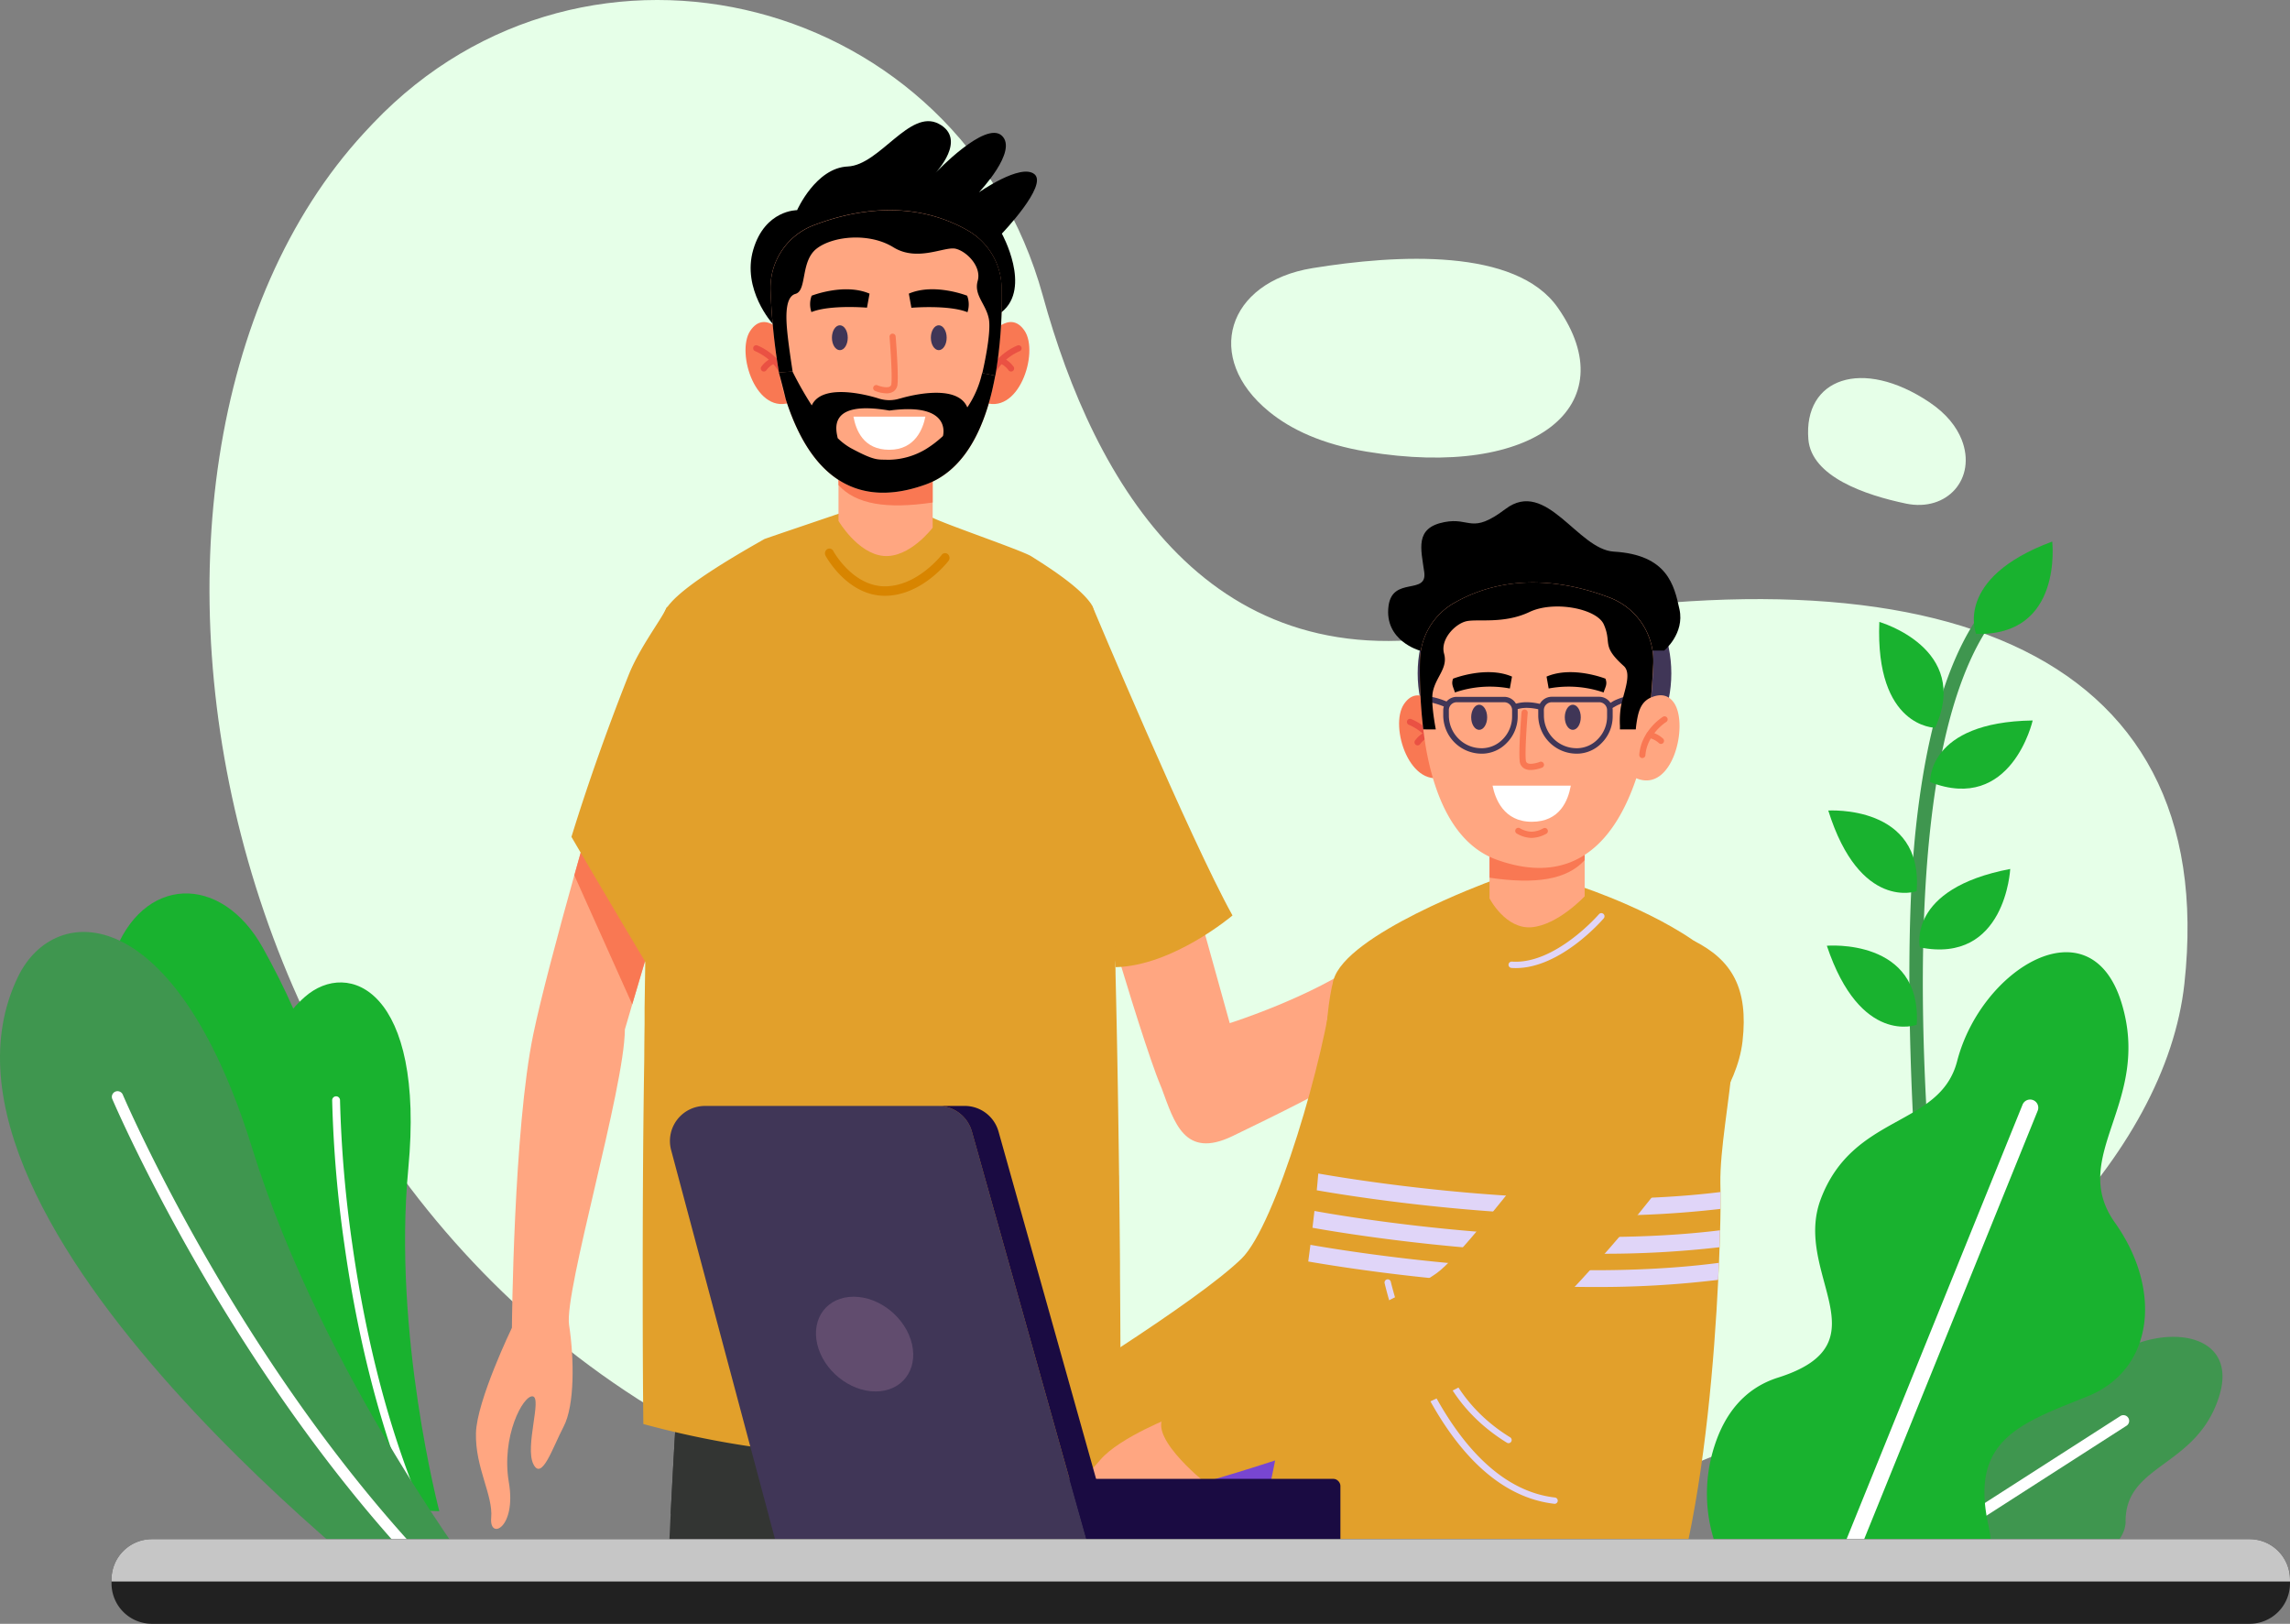<svg xmlns="http://www.w3.org/2000/svg" width="770.561" height="546.419" viewBox="0 0 770.561 546.419">
  <rect x="0" y="0" width="770.561" height="546.419" fill="#808080" stroke="none"/>
  <g id="About_us" data-name="About us" transform="translate(0.002 0.003)">
    <g id="Layer_1" data-name="Layer 1" transform="translate(-0.002 -0.003)">
      <path id="Path_2484" data-name="Path 2484" d="M362.585,99.5C334.724-1.51,209.185-34.072,137.25,41.457q-1.553,1.621-3.1,3.311C31.012,156.882,79.735,433.187,294.982,503.2s439.192-57.85,451.725-172.16S659.975,180.806,505.863,212.733C418.8,230.833,379.921,162.449,362.585,99.5Z" transform="translate(-11.684 0.003)" fill="#e6ffe8"/>
      <path id="Path_2485" data-name="Path 2485" d="M510.279,104.669c-28.8,4.692-36.782,30.212-14.54,48.311,7.343,6,17.842,10.954,32.794,13.433,56.966,9.436,87.2-15.749,64.335-48.431C578.8,97.815,538.818,100.028,510.279,104.669Z" transform="translate(-68.675 -14.435)" fill="#e6ffe8"/>
      <path id="Path_2486" data-name="Path 2486" d="M742.2,190.548c13.845,2.891,23.872-8.415,18.743-21.5-1.716-4.289-5.035-8.715-10.963-12.67-22.586-15.072-42.3-7.969-40.634,12.507C710.364,181.5,728.481,187.683,742.2,190.548Z" transform="translate(-100.855 -21.088)" fill="#e6ffe8"/>
      <path id="Path_2487" data-name="Path 2487" d="M94.345,368.94c-14.145-25.562-40.857-24.456-50.378,2.573-3.148,8.938-4.289,20.493-1.57,35.41,10.354,56.8,44.28,76.739,67.32,44.211C123.939,431.079,108.361,394.193,94.345,368.94Z" transform="translate(-5.81 -49.837)" fill="#19b22f"/>
      <path id="Path_2488" data-name="Path 2488" d="M162.2,563.332l-5.507-.223-2.925-.12-8.286-.326S68.932,432.7,116.891,390.314c14.763-13.047,40.574-2.222,34.869,57.738C146.477,503.647,162.2,563.332,162.2,563.332Z" transform="translate(-14.375 -54.802)" fill="#19b22f"/>
      <path id="Path_2489" data-name="Path 2489" d="M160.846,569.462l-2.925-.12c-13.364-31.481-20.115-65.313-23.461-89.057a410.235,410.235,0,0,1-4.16-48.894,1.321,1.321,0,0,1,2.642,0,409.372,409.372,0,0,0,4.143,48.56C140.456,503.823,147.276,537.921,160.846,569.462Z" transform="translate(-18.528 -61.155)" fill="#fff"/>
      <path id="Path_2490" data-name="Path 2490" d="M163.033,586.55l-7.48,2.779-3.98,1.475-11.246,4.169s-174.716-131-134.245-214.355c12.455-25.665,52.978-25.588,78.763,57.721C108.751,515.567,163.033,586.55,163.033,586.55Z" transform="translate(0.002 -51.985)" fill="#3f964f"/>
      <path id="Path_2491" data-name="Path 2491" d="M161.793,598.213l-3.98,1.475c-35.4-34.629-63.22-76.069-80.967-105.929C55.821,458.3,44.172,431.045,44.061,430.779a1.913,1.913,0,1,1,3.517-1.5c.12.275,11.692,27.329,32.6,62.576C97.973,521.86,126.083,563.635,161.793,598.213Z" transform="translate(-6.239 -60.869)" fill="#fff"/>
      <path id="Path_2492" data-name="Path 2492" d="M796.98,598.466A14.514,14.514,0,0,0,810,594.434c2.162-2.29,3.62-5.1,3.62-7.806v-.112c-.06-19.378,23.744-18.091,31.387-41.775s-22.56-25.682-39.8-11.057c-12.4,10.517-27.287-4.177-45.309,8.089-15.655,10.645-6.931,36.885-32.6,28.659-8.2-2.573-15.543-.094-21.737,4.555a36.765,36.765,0,0,0-13.725,21l2.042,1.45C744.517,628.472,767.335,593.542,796.98,598.466Z" transform="translate(-98.38 -74.573)" fill="#3f964f"/>
      <path id="Path_2493" data-name="Path 2493" d="M754.733,601.806l67.123-43.1a1.933,1.933,0,1,0-2.093-3.251L747.57,601.78Z" transform="translate(-106.305 -78.942)" fill="#fff"/>
      <path id="Path_2494" data-name="Path 2494" d="M751.314,427.6c-2.831-42.229-3.3-86.526-.154-115.888,4.1-38.361,13.39-65.073,27.612-79.372a2.426,2.426,0,1,1,3.431,3.431c-24.876,25-33.789,92.153-25.888,194.308Z" transform="translate(-106.507 -32.936)" fill="#3f964f"/>
      <path id="Path_2495" data-name="Path 2495" d="M755.983,279.577s-20.235,0-18.786-35.607C737.2,244,768.156,252.805,755.983,279.577Z" transform="translate(-104.82 -34.691)" fill="#19b22f"/>
      <path id="Path_2496" data-name="Path 2496" d="M757.129,303.372s-1.089-20.2,34.509-20.742C791.639,282.63,784.536,314.034,757.129,303.372Z" transform="translate(-107.664 -40.188)" fill="#19b22f"/>
      <path id="Path_2497" data-name="Path 2497" d="M775.042,243.492s-7.72-18.683,25.614-31.052C800.63,212.44,804.438,244.41,775.042,243.492Z" transform="translate(-110.102 -30.207)" fill="#19b22f"/>
      <path id="Path_2498" data-name="Path 2498" d="M746.9,345.1s-19.052,6.819-29.723-27.149C717.18,317.99,749.3,315.794,746.9,345.1Z" transform="translate(-101.984 -45.208)" fill="#19b22f"/>
      <path id="Path_2499" data-name="Path 2499" d="M753.077,367.274s-4.572-19.729,30.4-26.394C783.478,340.88,781.917,373.039,753.077,367.274Z" transform="translate(-107.06 -48.472)" fill="#19b22f"/>
      <path id="Path_2500" data-name="Path 2500" d="M746.857,397.58s-18.923,7.18-30.237-26.592C716.62,370.989,748.684,368.235,746.857,397.58Z" transform="translate(-101.904 -52.743)" fill="#19b22f"/>
      <path id="Path_2501" data-name="Path 2501" d="M765.371,575.363a49.2,49.2,0,0,0-1.1-9.093c-6.279-28.753,10.8-34.183,33.334-43.259s25.2-36.027,9.256-58.476,12.7-40.437,2.153-74.174-47.179-11.3-55.234,19.807c-5.764,22.363-35.067,17.525-45.926,46.527-9.436,25.176,22.174,48.431-14.317,59.977-11.657,3.68-18.108,12.627-21.445,23.092a52.2,52.2,0,0,0,1.313,35.6Z" transform="translate(-95.215 -53.117)" fill="#19b22f"/>
      <path id="Path_2502" data-name="Path 2502" d="M728.237,583.581l60.106-148.4a2.745,2.745,0,1,0-5.087-2.059L722.31,583.581Z" transform="translate(-102.713 -61.334)" fill="#fff"/>
      <path id="Path_2503" data-name="Path 2503" d="M447.6,595.218h65.133c-.24-5.087-.48-9.95-.712-14.514-1.132-22.3-2.1-37.494-2.1-37.494L456.921,545.6l-4.392.2-7.789.352s.755,13.579,1.921,33.454C446.945,584.453,447.262,589.7,447.6,595.218Z" transform="translate(-63.242 -77.244)" fill="#9c78ed"/>
      <path id="Path_2504" data-name="Path 2504" d="M452.529,545.753l-7.789.352s.755,13.579,1.921,33.454A473.335,473.335,0,0,0,512,580.674c-1.132-22.3-2.1-37.494-2.1-37.494L456.921,545.6Z" transform="translate(-63.242 -77.239)" fill="#7846d1"/>
      <path id="Path_2505" data-name="Path 2505" d="M461.008,595.609c-1.235-21.325-2.247-39.613-2.8-49.649l-4.392.2c.549,9.993,1.553,28.2,2.788,49.452Z" transform="translate(-64.533 -77.635)" fill="#7846d1"/>
      <path id="Path_2506" data-name="Path 2506" d="M412.38,561.977c1.012.077,2.016.137,3.011.189l1.055-7.171a1.6,1.6,0,0,0-1.252-1.827,1.518,1.518,0,0,0-1.716,1.338Z" transform="translate(-58.64 -78.658)" fill="#d88500"/>
      <path id="Path_2507" data-name="Path 2507" d="M398.008,535.627a1.612,1.612,0,0,0,.626-1.072l1.844-12.6a1.6,1.6,0,0,0-1.252-1.836,1.518,1.518,0,0,0-1.716,1.338l-1.844,12.61a1.587,1.587,0,0,0,1.244,1.836,1.45,1.45,0,0,0,1.1-.275Z" transform="translate(-56.26 -73.958)" fill="#d88500"/>
      <path id="Path_2508" data-name="Path 2508" d="M488,526.228a1.664,1.664,0,0,0,.163.721,1.458,1.458,0,0,0,2.033.686l10.585-5.867a1.715,1.715,0,0,0,.643-2.17,1.467,1.467,0,0,0-2.024-.686l-10.542,5.867A1.63,1.63,0,0,0,488,526.228Z" transform="translate(-69.394 -73.764)" fill="#d88500"/>
      <path id="Path_2509" data-name="Path 2509" d="M521.55,535.208a1.716,1.716,0,0,0,.163.729,1.45,1.45,0,0,0,2.024.678l4.606-2.573V530.43l-6,3.311a1.613,1.613,0,0,0-.789,1.467Z" transform="translate(-74.164 -75.426)" fill="#d88500"/>
      <path id="Path_2510" data-name="Path 2510" d="M469.655,552.131l3.62,8.269c.661-.069,1.312-.146,1.982-.232l1.184-.137-4.066-9.264a1.45,1.45,0,0,0-2-.772A1.647,1.647,0,0,0,469.655,552.131Z" transform="translate(-66.764 -78.187)" fill="#d88500"/>
      <path id="Path_2511" data-name="Path 2511" d="M426.836,511.023a1.476,1.476,0,0,0,1.089-.489l8.278-9.2a1.716,1.716,0,0,0-.043-2.273,1.441,1.441,0,0,0-2.127.051l-8.261,9.2a1.716,1.716,0,0,0,.043,2.273,1.441,1.441,0,0,0,1.021.446Z" transform="translate(-60.486 -70.902)" fill="#d88500"/>
      <path id="Path_2512" data-name="Path 2512" d="M408.583,495.655a1.647,1.647,0,0,0,.317-1.209l-1.484-12.678a1.527,1.527,0,0,0-1.716-1.39,1.587,1.587,0,0,0-1.3,1.793l1.493,12.652a1.527,1.527,0,0,0,1.716,1.4A1.493,1.493,0,0,0,408.583,495.655Z" transform="translate(-57.503 -68.307)" fill="#d88500"/>
      <path id="Path_2513" data-name="Path 2513" d="M445.522,537.709a1.424,1.424,0,0,0,1.081-.5l8.261-9.2a1.716,1.716,0,0,0-.043-2.273,1.441,1.441,0,0,0-2.127,0l-8.261,9.247a1.716,1.716,0,0,0,.043,2.273,1.449,1.449,0,0,0,1.046.446Z" transform="translate(-63.14 -74.693)" fill="#d88500"/>
      <path id="Path_2514" data-name="Path 2514" d="M423.08,448.086a1.638,1.638,0,0,0,.532,1.124l9.127,8.209a1.441,1.441,0,0,0,2.119-.2,1.716,1.716,0,0,0-.189-2.265l-9.084-8.209a1.441,1.441,0,0,0-2.119.2A1.716,1.716,0,0,0,423.08,448.086Z" transform="translate(-60.162 -63.473)" fill="#d88500"/>
      <path id="Path_2515" data-name="Path 2515" d="M393.075,462.724a1.716,1.716,0,0,0,.257-1.793l-5.147-11.512a1.458,1.458,0,0,0-2-.755,1.638,1.638,0,0,0-.712,2.136l5.147,11.512a1.458,1.458,0,0,0,2,.763,1.845,1.845,0,0,0,.455-.352Z" transform="translate(-54.792 -63.777)" fill="#d88500"/>
      <path id="Path_2516" data-name="Path 2516" d="M520.257,372.111C502.587,384.8,474.949,393.5,474.949,393.5l-5.661-20.356-4.418-15.886-3.122-11.194H430.06c1.716,5.936,3.491,12.009,5.267,17.971,2.29,7.72,4.572,15.252,6.734,22.208,3.062,9.787,5.884,18.4,8.149,24.55.532,1.433,1.149,3,1.844,4.666,4.238,11.443,7.652,23.847,23.812,16.058,14.231-6.862,33.523-16.35,43.164-22.654Z" transform="translate(-61.154 -49.208)" fill="#ffa681"/>
      <path id="Path_2517" data-name="Path 2517" d="M428.272,237.47s33.051,78.814,47.265,104.351c0,0-19.918,16.941-39.321,17.4C436.215,359.226,425.03,272.683,428.272,237.47Z" transform="translate(-60.816 -33.767)" fill="#e2a02b"/>
      <path id="Path_2518" data-name="Path 2518" d="M327.365,602.223c.335-5.516.643-10.765.935-15.629,1.167-19.9,1.921-33.454,1.921-33.454l-7.789-.352-4.392-.2-52.978-2.35s-.969,15.192-2.1,37.494c-.232,4.563-.472,9.436-.712,14.514Z" transform="translate(-37.291 -78.243)" fill="#333533"/>
      <path id="Path_2519" data-name="Path 2519" d="M322.551,552.753l7.789.352s-.755,13.579-1.921,33.454a473.361,473.361,0,0,1-65.338,1.115c1.132-22.3,2.1-37.494,2.1-37.494l52.978,2.419Z" transform="translate(-37.409 -78.235)" fill="#333533"/>
      <path id="Path_2520" data-name="Path 2520" d="M328.431,602.609c1.235-21.248,2.239-39.459,2.788-49.452l-4.392-.2c-.549,10.036-1.561,28.307-2.8,49.649Z" transform="translate(-46.077 -78.63)" fill="#333533"/>
      <path id="Path_2521" data-name="Path 2521" d="M252.12,462.7v3.234c0,19.369.12,34.389.214,41.758a309.5,309.5,0,0,0,56.151,9.856l2.573.2,1.364.086c1,.069,2.016.137,3.011.18s2.23.129,3.354.189A300.752,300.752,0,0,0,357,517.512q3.86-.322,7.72-.746l.5-.043,1.964-.232,1.192-.146a312.9,312.9,0,0,0,44.451-8.655c0-3.345.051-8.312.051-14.583V489.5h0c0-8.947-.069-20.09-.163-32.682v-3.26c-.069-8.389-.154-17.37-.266-26.729,0-1.089,0-2.17-.043-3.26-.12-9.607-.266-19.584-.429-29.714-.1-6.185-.214-12.421-.343-18.674s-.266-12.661-.42-18.957q0-2.059-.1-4.117c-1.45-59.54-3.954-114.267-8.106-120.375-2.882-4.22-9.436-9.187-17.233-14.188l-2.891-1.836c-3.311-2.067-30.289-11.229-33.711-13.244l-28.522-1.99c-.172.1-27.449,9.3-27.612,9.436L289.5,211.93c-10.1,5.824-20.055,12.009-25.794,17.25a25.929,25.929,0,0,0-2.222,2.247,13.969,13.969,0,0,0-1.33,1.716,9.188,9.188,0,0,0-1,2.5c-3.431,12.541-5.258,61.8-6.159,115.408-.06,3.843-.12,7.72-.172,11.58l-.077,5.147v5.284c-.043,2.917-.069,5.824-.094,8.715q0,3.217-.069,6.416C252.18,415.117,252.1,441.339,252.12,462.7Z" transform="translate(-35.85 -28.505)" fill="#e2a02b"/>
      <path id="Path_2522" data-name="Path 2522" d="M191.829,548.147c-.7,7.609,8.578,3.483,5.945-11.94s4.812-29.388,8.02-28.942-2.659,16.839.2,22.749,6.528-5.567,10.191-12.532c3.8-7.223,3.577-23,1.853-34.252s18.674-79.629,18.777-99.444l2.47-8.424,9.1-30.761,14.265-48.157s-8.535-36.456-22.929-33.325c0,0-7.617,25.391-15.766,54.041-1.381,4.855-2.771,9.813-4.152,14.754-5.8,20.767-11.254,41.26-13.785,53.424-6.7,32.107-7.214,98.853-7.214,98.853s-11.846,24.542-12.095,35.453C186.417,531.283,192.524,540.53,191.829,548.147Z" transform="translate(-26.548 -37.387)" fill="#ffa681"/>
      <path id="Path_2523" data-name="Path 2523" d="M225.29,340.92l19.481,43.43,9.1-30.761-24.439-27.45C228.061,331.021,226.671,335.979,225.29,340.92Z" transform="translate(-32.035 -46.376)" fill="#f97853"/>
      <path id="Path_2524" data-name="Path 2524" d="M224.16,315.468q12.867,21.99,25.914,43.851c2.848-9.556,5.807-18.726,8.578-27.158v-.06c1.107-3.371,2.2-6.622,3.225-9.736a.86.86,0,0,1,.06-.154c.36-1.1.712-2.17,1.064-3.225h0c4.143-12.5,7.343-22.44,8.261-28.23,2.47-15.6-4.289-46.158-13.725-52.18h0c-.249.549-1-1.149-1.441-.112-1.664,3.852-9.058,13.356-12.721,22.62-.472,1.175-.944,2.4-1.441,3.654C236.632,278.333,230.156,296.064,224.16,315.468Z" transform="translate(-31.875 -33.859)" fill="#e2a02b"/>
      <path id="Path_2525" data-name="Path 2525" d="M343.742,231.086c12.344,0,21.05-11.271,21.445-11.752a1.656,1.656,0,0,0-.214-2.239,1.415,1.415,0,0,0-2.093.232c-.112.146-8.218,10.568-19.1,10.568S326.449,216.1,326.389,215.98a1.45,1.45,0,0,0-2.042-.575,1.664,1.664,0,0,0-.54,2.179C324.072,218.133,331.244,231.086,343.742,231.086Z" transform="translate(-46.016 -30.599)" fill="#d88500"/>
      <path id="Path_2526" data-name="Path 2526" d="M301.853,115.7s-10.465-11.537-6.511-24.953,14.746-13.27,14.746-13.27,6.279-14.231,17.044-14.7,20.853-19.541,30.623-14.36-1.072,16.478-1.072,16.478,16.753-17.653,22.3-12.481-7.72,19.069-7.72,19.069,14.059-9.882,18.683-6.116-10.963,20-10.963,20,10.122,18.245-.069,26.42Z" transform="translate(-41.87 -6.755)"/>
      <path id="Path_2527" data-name="Path 2527" d="M387.883,130.8s6.691-8.921,11.666-1.544-2.059,29.165-14.239,23.847Z" transform="translate(-54.791 -17.963)" fill="#f97853"/>
      <path id="Path_2528" data-name="Path 2528" d="M388.24,147.664a1.038,1.038,0,0,0,1-.755c1.887-6.725,8.852-9.436,8.93-9.479a1.038,1.038,0,0,0,.592-1.33,1.021,1.021,0,0,0-1.321-.592c-.326.12-8.012,3.1-10.182,10.851a1.029,1.029,0,0,0,.712,1.27A1.045,1.045,0,0,0,388.24,147.664Z" transform="translate(-55.062 -19.258)" fill="#ea5143"/>
      <path id="Path_2529" data-name="Path 2529" d="M395.871,144.945a1,1,0,0,0,.558-.163,1.029,1.029,0,0,0,.309-1.424,9.324,9.324,0,0,0-3.86-3.114,1.033,1.033,0,1,0-.858,1.879,7.557,7.557,0,0,1,2.977,2.35A1,1,0,0,0,395.871,144.945Z" transform="translate(-55.659 -19.928)" fill="#ea5143"/>
      <path id="Path_2530" data-name="Path 2530" d="M305.719,130.8s-6.691-8.921-11.666-1.544,2.059,29.165,14.239,23.847Z" transform="translate(-41.584 -17.963)" fill="#f97853"/>
      <path id="Path_2531" data-name="Path 2531" d="M306.066,147.664a1.029,1.029,0,0,1-.986-.755c-1.887-6.725-8.861-9.436-8.93-9.479a1.028,1.028,0,1,1,.729-1.921c.326.12,8,3.1,10.182,10.851a1.038,1.038,0,0,1-.712,1.27A1.063,1.063,0,0,1,306.066,147.664Z" transform="translate(-42.017 -19.258)" fill="#ea5143"/>
      <path id="Path_2532" data-name="Path 2532" d="M299.451,144.945a1.029,1.029,0,0,1-.858-1.587,9.436,9.436,0,0,1,3.869-3.114,1.033,1.033,0,0,1,.858,1.879,7.394,7.394,0,0,0-2.977,2.35,1.029,1.029,0,0,1-.892.472Z" transform="translate(-42.436 -19.928)" fill="#ea5143"/>
      <path id="Path_2533" data-name="Path 2533" d="M328.92,179.09v21.668s6.459,11.031,15.2,11.786,16.487-9.513,16.487-9.513V180.608Z" transform="translate(-46.772 -25.465)" fill="#ffa681"/>
      <path id="Path_2534" data-name="Path 2534" d="M328.92,179.09v9.616c5.859,6.5,16.3,8.132,31.687,5.85V180.608Z" transform="translate(-46.772 -25.465)" fill="#f97853"/>
      <path id="Path_2535" data-name="Path 2535" d="M302.285,109.691a208.347,208.347,0,0,0,2.8,27.372h0a.441.441,0,0,0,0,.077h0c.395,2.05.858,3.989,1.321,5.73.292,1.012.609,2.084.969,3.174,5.147,16.118,17.036,39.459,46.939,28.771,12.6-4.495,19.155-17.5,22.5-31.61.189-.858.377-1.716.54-2.47.112-.54.223-1.055.317-1.561l.146-.755a1.825,1.825,0,0,0,.043-.275.24.24,0,0,0,0-.051,153.921,153.921,0,0,0,2.127-29.654,22.612,22.612,0,0,0-11.477-19.249c-18.872-10.688-38.73-6.7-51.828-1.664a22.517,22.517,0,0,0-14.4,22.166Z" transform="translate(-42.98 -11.719)" fill="#ffa681"/>
      <path id="Path_2536" data-name="Path 2536" d="M305.544,146.065h0a.444.444,0,0,0,0,.077h0c.189.7,1.244,4.563,2.29,8.9,5.147,16.118,17.036,39.459,46.939,28.771,12.6-4.495,19.155-17.5,22.5-31.61.189-.858.377-1.716.54-2.47.112-.54.223-1.055.317-1.561l.146-.755a1.809,1.809,0,0,0,.043-.275.238.238,0,0,0,0-.051l-4.4-.858a33.584,33.584,0,0,1-4.984,11.58c-3.714-8.912-22.594-2.994-22.594-2.994h-.094a11.7,11.7,0,0,1-7.137,0s-18.648-6.185-22.517,2.325a118.034,118.034,0,0,1-6.485-11.417l-4.6.326Zm37.177,12.807c21.351-2.882,18.014,8.578,18.014,8.578a35.776,35.776,0,0,1-6,4.555,24.934,24.934,0,0,1-12.575,3.431c-3.328-.154-4.169.532-12.455-3.946a21.1,21.1,0,0,1-4.392-3.337h0c-.377-2.23-3.989-12.97,17.413-9.281Z" transform="translate(-43.443 -20.721)"/>
      <path id="Path_2537" data-name="Path 2537" d="M326.34,131.786c0,2.316,1.192,4.186,2.668,4.186s2.659-1.87,2.659-4.186-1.192-4.186-2.659-4.186S326.34,129.47,326.34,131.786Z" transform="translate(-46.405 -18.143)" fill="#403657"/>
      <path id="Path_2538" data-name="Path 2538" d="M365.15,131.786c0,2.316,1.192,4.186,2.659,4.186s2.659-1.87,2.659-4.186-1.192-4.186-2.659-4.186S365.15,129.47,365.15,131.786Z" transform="translate(-51.924 -18.143)" fill="#403657"/>
      <path id="Path_2539" data-name="Path 2539" d="M318.3,115.643s11.006-4.349,19.481-.695l-.858,4.718s-12.438-1.055-18.7,1.484a8.209,8.209,0,0,1,.077-5.507Z" transform="translate(-45.189 -16.136)"/>
      <path id="Path_2540" data-name="Path 2540" d="M376.128,115.641s-11.083-4.375-19.618-.695l.858,4.752s12.524-1.064,18.872,1.493a8.227,8.227,0,0,0-.112-5.55Z" transform="translate(-50.695 -16.134)"/>
      <path id="Path_2541" data-name="Path 2541" d="M346.966,150.969a10.937,10.937,0,0,1-3.723-.781,1.029,1.029,0,1,1,.772-1.9c.935.377,3.165.969,4.135.386a1.124,1.124,0,0,0,.506-.961c.369-3.594-.618-15.638-.626-15.766a1.029,1.029,0,0,1,2.05-.163c.043.5,1.012,12.361.626,16.144a3.165,3.165,0,0,1-1.5,2.513,4.34,4.34,0,0,1-2.239.532Z" transform="translate(-48.709 -18.609)" fill="#f97853"/>
      <path id="Path_2542" data-name="Path 2542" d="M358.987,163.44c-.781,3.937-3.38,11.151-12.129,11.151s-11.229-6.614-12.078-11.151Z" transform="translate(-47.605 -23.239)" fill="#fff"/>
      <path id="Path_2543" data-name="Path 2543" d="M302.276,109.7a211.489,211.489,0,0,0,2.814,27.372l4.6-.326s-1.115-7.111-1.63-11.743-1.39-13.287,2.573-14.377,1.63-10.945,7.12-15.226,17.739-5.473,25.837-.463,17.216-.377,20.939.489,8.8,6,7.437,10.808,2.736,7.72,3.731,12.7-2.187,18.357-2.187,18.357l4.392.858a154.693,154.693,0,0,0,2.136-29.654A22.62,22.62,0,0,0,368.549,89.24c-18.872-10.68-38.738-6.7-51.828-1.664A22.543,22.543,0,0,0,302.276,109.7Z" transform="translate(-42.979 -11.727)"/>
      <path id="Path_2544" data-name="Path 2544" d="M502.919,383.377c-2.8,25.519-19.463,82.537-31,93.714-15.02,14.583-64.455,45.154-90.206,60.844-4.641,2.839,17.156,21.694,17.156,21.694s68.392-29.242,94.512-52.326c7.386-6.519,22.38-27.089,39.313-66.265,5.147-11.872,17.568-35.83,16.924-51.468C548.863,371.642,520.307,374.6,502.919,383.377Z" transform="translate(-54.187 -53.526)" fill="#e2a02b"/>
      <path id="Path_2545" data-name="Path 2545" d="M454.516,555.45s-18.6,7.06-25.185,14.823-15.3,14.359-13.184,17.388,11.769-5.884,11.769-5.884,2.651,9.83,12.009,10.894,27.064-17.25,27.064-17.25Z" transform="translate(-59.13 -78.984)" fill="#ffa681"/>
      <path id="Path_2546" data-name="Path 2546" d="M648.918,450.287v5.687c0,2.162-.077,4.564-.146,7.2-.052,1.8-.1,3.706-.172,5.7-.06,1.716-.129,3.431-.2,5.25s-.163,3.757-.257,5.722c-1.3,26.729-4.426,63.64-11.306,93.225H492.13c4.829-21.505,12.206-55.422,18.065-99.427q.369-2.779.729-5.61t.712-5.713c.129-1.021.249-2.05.369-3.088.1-.858.2-1.716.292-2.573.275-2.376.515-4.709.738-7q.274-2.874.506-5.644c2.488-29.585,1.6-51.759,5.147-65.038,4.152-15.44,52.566-33.188,52.566-33.188l30.332,1.587s28.916,9.436,44.374,23.015,2.573,54.093,2.908,77.09C648.91,448.314,648.918,449.24,648.918,450.287Z" transform="translate(-69.981 -49.17)" fill="#e2a02b"/>
      <path id="Path_2547" data-name="Path 2547" d="M652.354,472.265a338.255,338.255,0,0,1-40.317,2.23c-44.1,0-85.488-6.742-95.507-8.5q.274-2.874.506-5.644c11.649,2.059,79.046,13.21,135.378,6.228C652.4,468.19,652.379,470.1,652.354,472.265Z" transform="translate(-73.451 -65.461)" fill="#e0d5f8"/>
      <path id="Path_2548" data-name="Path 2548" d="M651.968,481.551c-.051,1.8-.1,3.706-.172,5.7a338.448,338.448,0,0,1-40.025,2.187c-46.587,0-90.155-7.523-96.931-8.741.129-1.021.249-2.05.369-3.088.1-.858.2-1.716.292-2.573C522.234,476.3,593.105,488.808,651.968,481.551Z" transform="translate(-73.21 -67.55)" fill="#e0d5f8"/>
      <path id="Path_2549" data-name="Path 2549" d="M651.364,494.395c-.077,1.844-.163,3.757-.257,5.722a335.223,335.223,0,0,1-41.766,2.4c-45.1,0-87.367-7.051-96.151-8.578q.369-2.779.729-5.61C524.359,490.166,593.986,501.9,651.364,494.395Z" transform="translate(-72.976 -69.439)" fill="#e0d5f8"/>
      <path id="Path_2550" data-name="Path 2550" d="M594.195,376.7c15.08,0,28.994-16.032,29.594-16.736a1.064,1.064,0,0,0-1.613-1.39c-.146.172-14.72,16.959-29.285,15.946a1.066,1.066,0,0,0-.146,2.127C593.226,376.687,593.68,376.7,594.195,376.7Z" transform="translate(-84.147 -50.936)" fill="#e0d5f8"/>
      <path id="Path_2551" data-name="Path 2551" d="M600.352,577.407a1.064,1.064,0,0,0,.12-2.119c-38.953-4.486-55.1-71.918-55.251-72.6a1.065,1.065,0,1,0-2.076.48c.661,2.839,16.65,69.576,57.086,74.225Z" transform="translate(-77.231 -71.365)" fill="#e0d5f8"/>
      <path id="Path_2552" data-name="Path 2552" d="M587.55,560.392a1.064,1.064,0,0,0,.558-1.964c-20.724-12.738-23.8-31.61-23.83-31.8a1.067,1.067,0,1,0-2.11.317c.129.806,3.217,19.97,24.825,33.291a1.073,1.073,0,0,0,.558.154Z" transform="translate(-79.939 -74.757)" fill="#e0d5f8"/>
      <circle id="Ellipse_70" data-name="Ellipse 70" cx="42.675" cy="42.675" r="42.675" transform="translate(477.031 183.897)" fill="#403657"/>
      <path id="Path_2553" data-name="Path 2553" d="M555.157,246.879s-12.086-3.337-10.491-15.071c1.355-9.985,13.081-3.508,12.009-11.314s-3.32-14.891,6.768-16.847c8.835-1.716,8.981,4.349,20.587-4.426,13.725-10.371,24.224,13.639,36.448,14.36,18.014,1.064,20.3,11.263,22.08,19.421s-5.147,13.879-5.147,13.879Z" transform="translate(-77.431 -27.958)"/>
      <path id="Path_2554" data-name="Path 2554" d="M562.245,277.3s-6.768-9.015-11.795-1.561,2.084,29.465,14.394,24.1Z" transform="translate(-78.042 -38.789)" fill="#f97853"/>
      <path id="Path_2555" data-name="Path 2555" d="M562.588,294.342a1.029,1.029,0,0,1-.995-.763c-1.913-6.794-8.947-9.547-9.024-9.573a1.041,1.041,0,0,1,.738-1.947c.326.12,8.089,3.131,10.294,10.963a1.038,1.038,0,0,1-.721,1.278A1.081,1.081,0,0,1,562.588,294.342Z" transform="translate(-78.48 -40.098)" fill="#ea5143"/>
      <path id="Path_2556" data-name="Path 2556" d="M555.908,291.6a1.063,1.063,0,0,1-.566-.172,1.038,1.038,0,0,1-.309-1.433,9.436,9.436,0,0,1,3.9-3.148,1.04,1.04,0,0,1,.858,1.9,7.454,7.454,0,0,0-3,2.376A1.038,1.038,0,0,1,555.908,291.6Z" transform="translate(-78.902 -40.775)" fill="#ea5143"/>
      <path id="Path_2557" data-name="Path 2557" d="M616.313,326.09v21.891s-9,9.642-17.825,10.405-14.188-9.71-14.188-9.71v-21.05Z" transform="translate(-83.088 -46.369)" fill="#ffa681"/>
      <path id="Path_2558" data-name="Path 2558" d="M616.313,326.09v9.71c-5.919,6.571-16.444,8.218-32.013,5.919V327.625Z" transform="translate(-83.088 -46.369)" fill="#f97853"/>
      <path id="Path_2559" data-name="Path 2559" d="M635.506,255.982a212.839,212.839,0,0,1-2.839,27.655c-.4,2.119-.858,4.117-1.372,5.91-4.606,16.127-16.127,43.791-48.388,32.27-14.248-5.087-20.853-20.956-23.8-37.1a155.9,155.9,0,0,1-2.119-29.954,22.843,22.843,0,0,1,11.6-19.446c19.034-10.791,39.133-6.768,52.326-1.716A22.766,22.766,0,0,1,635.506,255.982Z" transform="translate(-79.197 -32.489)" fill="#ffa681"/>
      <path id="Path_2560" data-name="Path 2560" d="M603.41,277.825v1.716a12.918,12.918,0,0,0,12.867,12.936h.42a11.606,11.606,0,0,0,8.02-3.551,12.679,12.679,0,0,0,3.74-9.015v-2.042a4.6,4.6,0,0,0-.3-1.613,4.529,4.529,0,0,0-4.237-2.925H607.948a4.538,4.538,0,0,0-4.092,2.573,4.41,4.41,0,0,0-.438,1.836.525.525,0,0,0-.009.086Zm1.887,0a2.659,2.659,0,0,1,2.651-2.659H623.92a2.651,2.651,0,0,1,2.651,2.659v2.084a10.791,10.791,0,0,1-3.157,7.72,9.8,9.8,0,0,1-6.734,3.011h-.386a10.894,10.894,0,0,1-7.72-3.191,11.005,11.005,0,0,1-3.26-7.857Z" transform="translate(-85.805 -38.866)" fill="#403657"/>
      <path id="Path_2561" data-name="Path 2561" d="M566.14,277.829v1.716a12.918,12.918,0,0,0,12.867,12.936h.429a11.615,11.615,0,0,0,8.012-3.551,12.687,12.687,0,0,0,3.749-9.015v-2.042a.27.27,0,0,0,0-.086,4.375,4.375,0,0,0-.386-1.716,4.529,4.529,0,0,0-4.152-2.711H570.678A4.546,4.546,0,0,0,567.186,275a4.623,4.623,0,0,0-1.046,2.9Zm1.887,0a2.659,2.659,0,0,1,2.651-2.659H586.65a2.659,2.659,0,0,1,2.659,2.659v2.084a10.834,10.834,0,0,1-3.157,7.72,9.814,9.814,0,0,1-6.742,3.011h-.386a10.851,10.851,0,0,1-7.72-3.191,10.98,10.98,0,0,1-3.268-7.857Z" transform="translate(-80.505 -38.87)" fill="#403657"/>
      <path id="Path_2562" data-name="Path 2562" d="M643.817,272.384a22.465,22.465,0,0,0-10.834,2.093c-.42.206-1.57.944-1.613.978l.858,1.6s1.261-.746,1.716-.978a19.858,19.858,0,0,1,9.8-1.81Z" transform="translate(-89.781 -38.726)" fill="#403657"/>
      <path id="Path_2563" data-name="Path 2563" d="M603.2,278.2l.618-1.776a19.1,19.1,0,0,0-5.661-.952,12.772,12.772,0,0,0-5.147.986l.858,1.716a11.152,11.152,0,0,1,4.349-.8A17.731,17.731,0,0,1,603.2,278.2Z" transform="translate(-84.326 -39.17)" fill="#403657"/>
      <path id="Path_2564" data-name="Path 2564" d="M558.45,272.92v1.887a24.131,24.131,0,0,1,7.557,2.084l.858-1.716a25.562,25.562,0,0,0-8.415-2.256Z" transform="translate(-79.412 -38.808)" fill="#403657"/>
      <path id="Path_2565" data-name="Path 2565" d="M582.478,280.679c0,2.333-1.2,4.229-2.685,4.229s-2.693-1.9-2.693-4.229,1.2-4.229,2.693-4.229S582.478,278.346,582.478,280.679Z" transform="translate(-82.064 -39.31)" fill="#403657"/>
      <path id="Path_2566" data-name="Path 2566" d="M619.2,280.679c0,2.333-1.2,4.229-2.685,4.229s-2.693-1.9-2.693-4.229,1.209-4.229,2.693-4.229S619.2,278.346,619.2,280.679Z" transform="translate(-87.285 -39.31)" fill="#403657"/>
      <path id="Path_2567" data-name="Path 2567" d="M569.954,265.867s11.2-4.426,19.824-.695l-.721,4a36.315,36.315,0,0,0-18.477,1.33C570.031,268.646,569.259,267.763,569.954,265.867Z" transform="translate(-81.008 -37.493)"/>
      <path id="Path_2568" data-name="Path 2568" d="M626.485,265.867s-11.151-4.426-19.815-.695l.712,4a36.35,36.35,0,0,1,18.486,1.33C626.442,268.646,627.214,267.763,626.485,265.867Z" transform="translate(-86.269 -37.493)"/>
      <path id="Path_2569" data-name="Path 2569" d="M599.879,298.678a11.039,11.039,0,0,0,3.766-.789,1.029,1.029,0,0,0,.566-1.355,1.047,1.047,0,0,0-1.355-.575c-.935.386-3.191.978-4.169.395a1.132,1.132,0,0,1-.515-.969c-.369-3.628.626-15.8.635-15.921a1.041,1.041,0,0,0-2.076-.172c-.043.506-1.021,12.49-.626,16.3a3.182,3.182,0,0,0,1.518,2.573A4.289,4.289,0,0,0,599.879,298.678Z" transform="translate(-84.753 -39.578)" fill="#f97853"/>
      <path id="Path_2570" data-name="Path 2570" d="M585.49,308.21c.858,4.289,3.68,12.146,13.193,12.146s12.215-7.2,13.133-12.146Z" transform="translate(-83.257 -43.826)" fill="#fff"/>
      <path id="Path_2571" data-name="Path 2571" d="M599.819,328.136a10.809,10.809,0,0,0,5.07-1.424,1.041,1.041,0,0,0-1.072-1.784,8.741,8.741,0,0,1-4,1.124,8.476,8.476,0,0,1-3.783-1.115,1.038,1.038,0,1,0-1.124,1.741A10.294,10.294,0,0,0,599.819,328.136Z" transform="translate(-84.522 -46.176)" fill="#f97853"/>
      <path id="Path_2572" data-name="Path 2572" d="M562.329,277.943c-.789-4.289-1.561-9.83-.995-12.661,1.012-5.027,5.147-7.978,3.783-12.816s3.731-10.071,7.506-10.928,12.567,1,21.239-3.114c8.269-3.937,22.654-1.124,25,4.186,2.839,6.433-1.021,7.043,6.717,13.991,3.079,2.771-.575,9.968-1.1,14.651a31.52,31.52,0,0,0-.18,5.516v1.175h9.264c1.021-7.257,1.6-15.269,1.93-21.96a22.792,22.792,0,0,0-14.583-22.346c-13.227-5.087-33.317-9.118-52.326,1.716a22.843,22.843,0,0,0-11.589,19.412,165.832,165.832,0,0,0,1.124,23.161Z" transform="translate(-79.199 -32.49)"/>
      <path id="Path_2573" data-name="Path 2573" d="M641.509,288.233a37.848,37.848,0,0,1,.566-7.231c.575-3.26,1.518-6.219,4.864-7.583,2.685-1.089,5.55-1.115,7.591,1.913,5.027,7.454-.566,30.649-12.867,25.271Z" transform="translate(-91.222 -38.783)" fill="#ffa681"/>
      <path id="Path_2574" data-name="Path 2574" d="M644.249,295.027a1.029,1.029,0,0,0,.858-.944c.54-7.034,6.905-11.151,6.974-11.151a1.039,1.039,0,1,0-1.107-1.758c-.3.18-7.317,4.658-7.935,12.764a1.029,1.029,0,0,0,.952,1.115,1,1,0,0,0,.257-.026Z" transform="translate(-91.44 -39.959)" fill="#f97853"/>
      <path id="Path_2575" data-name="Path 2575" d="M650.951,291.134a1.029,1.029,0,0,0,.515-.266,1.055,1.055,0,0,0,0-1.475,9.539,9.539,0,0,0-4.443-2.325,1.047,1.047,0,0,0-.463,2.033,7.514,7.514,0,0,1,3.431,1.716,1.021,1.021,0,0,0,.961.317Z" transform="translate(-91.838 -40.818)" fill="#f97853"/>
      <path id="Path_2576" data-name="Path 2576" d="M634.622,369c-15.2,23.04-73.367,102.687-86.492,111.943-17.087,12.009-63.666,29.165-90.412,47.025-9.084,6.065,12.387,23.238,12.387,23.238s65.193-18.323,94.538-37.065c8.3-5.3,42.89-39.9,64.875-70.6,7.54-10.508,19.815-25.116,21.591-40.642C653.151,385.015,647.532,375.451,634.622,369Z" transform="translate(-64.769 -52.47)" fill="#e2a02b"/>
      <rect id="Rectangle_1318" data-name="Rectangle 1318" width="189.599" height="22.826" rx="2.31" transform="translate(261.432 497.645)" fill="#1a0b42"/>
      <path id="Path_2577" data-name="Path 2577" d="M298.836,582.162,263.2,448.7a11.8,11.8,0,0,1,11.409-14.857H353.04a11.812,11.812,0,0,1,11.366,8.578l39.244,139.744Z" transform="translate(-37.37 -61.691)" fill="#403657"/>
      <path id="Path_2578" data-name="Path 2578" d="M379.357,442.461l38.918,138.551h8.964L388.321,442.461a11.812,11.812,0,0,0-11.374-8.621H368a11.812,11.812,0,0,1,11.357,8.621Z" transform="translate(-52.329 -61.691)" fill="#1a0b42"/>
      <path id="Path_2579" data-name="Path 2579" d="M352.384,524.618c2.033,8.8-3.431,15.938-12.249,15.938s-17.593-7.137-19.635-15.938,3.431-15.938,12.258-15.938S350.342,515.817,352.384,524.618Z" transform="translate(-45.514 -72.333)" fill="#614c6e"/>
      <path id="Path_2580" data-name="Path 2580" d="M776.779,617.385v1.3a13.613,13.613,0,0,1-13.6,13.587H57.345a13.6,13.6,0,0,1-13.6-13.6v-1.3a13.6,13.6,0,0,1,13.6-13.587h705.83a13.6,13.6,0,0,1,13.6,13.6Z" transform="translate(-6.219 -85.857)" fill="#212121"/>
      <path id="Path_2581" data-name="Path 2581" d="M776.779,617.385v.652H43.74v-.652a13.6,13.6,0,0,1,13.6-13.6h705.83a13.6,13.6,0,0,1,13.6,13.6Z" transform="translate(-6.219 -85.857)" fill="#c6c6c6"/>
    </g>
  </g>
</svg>
